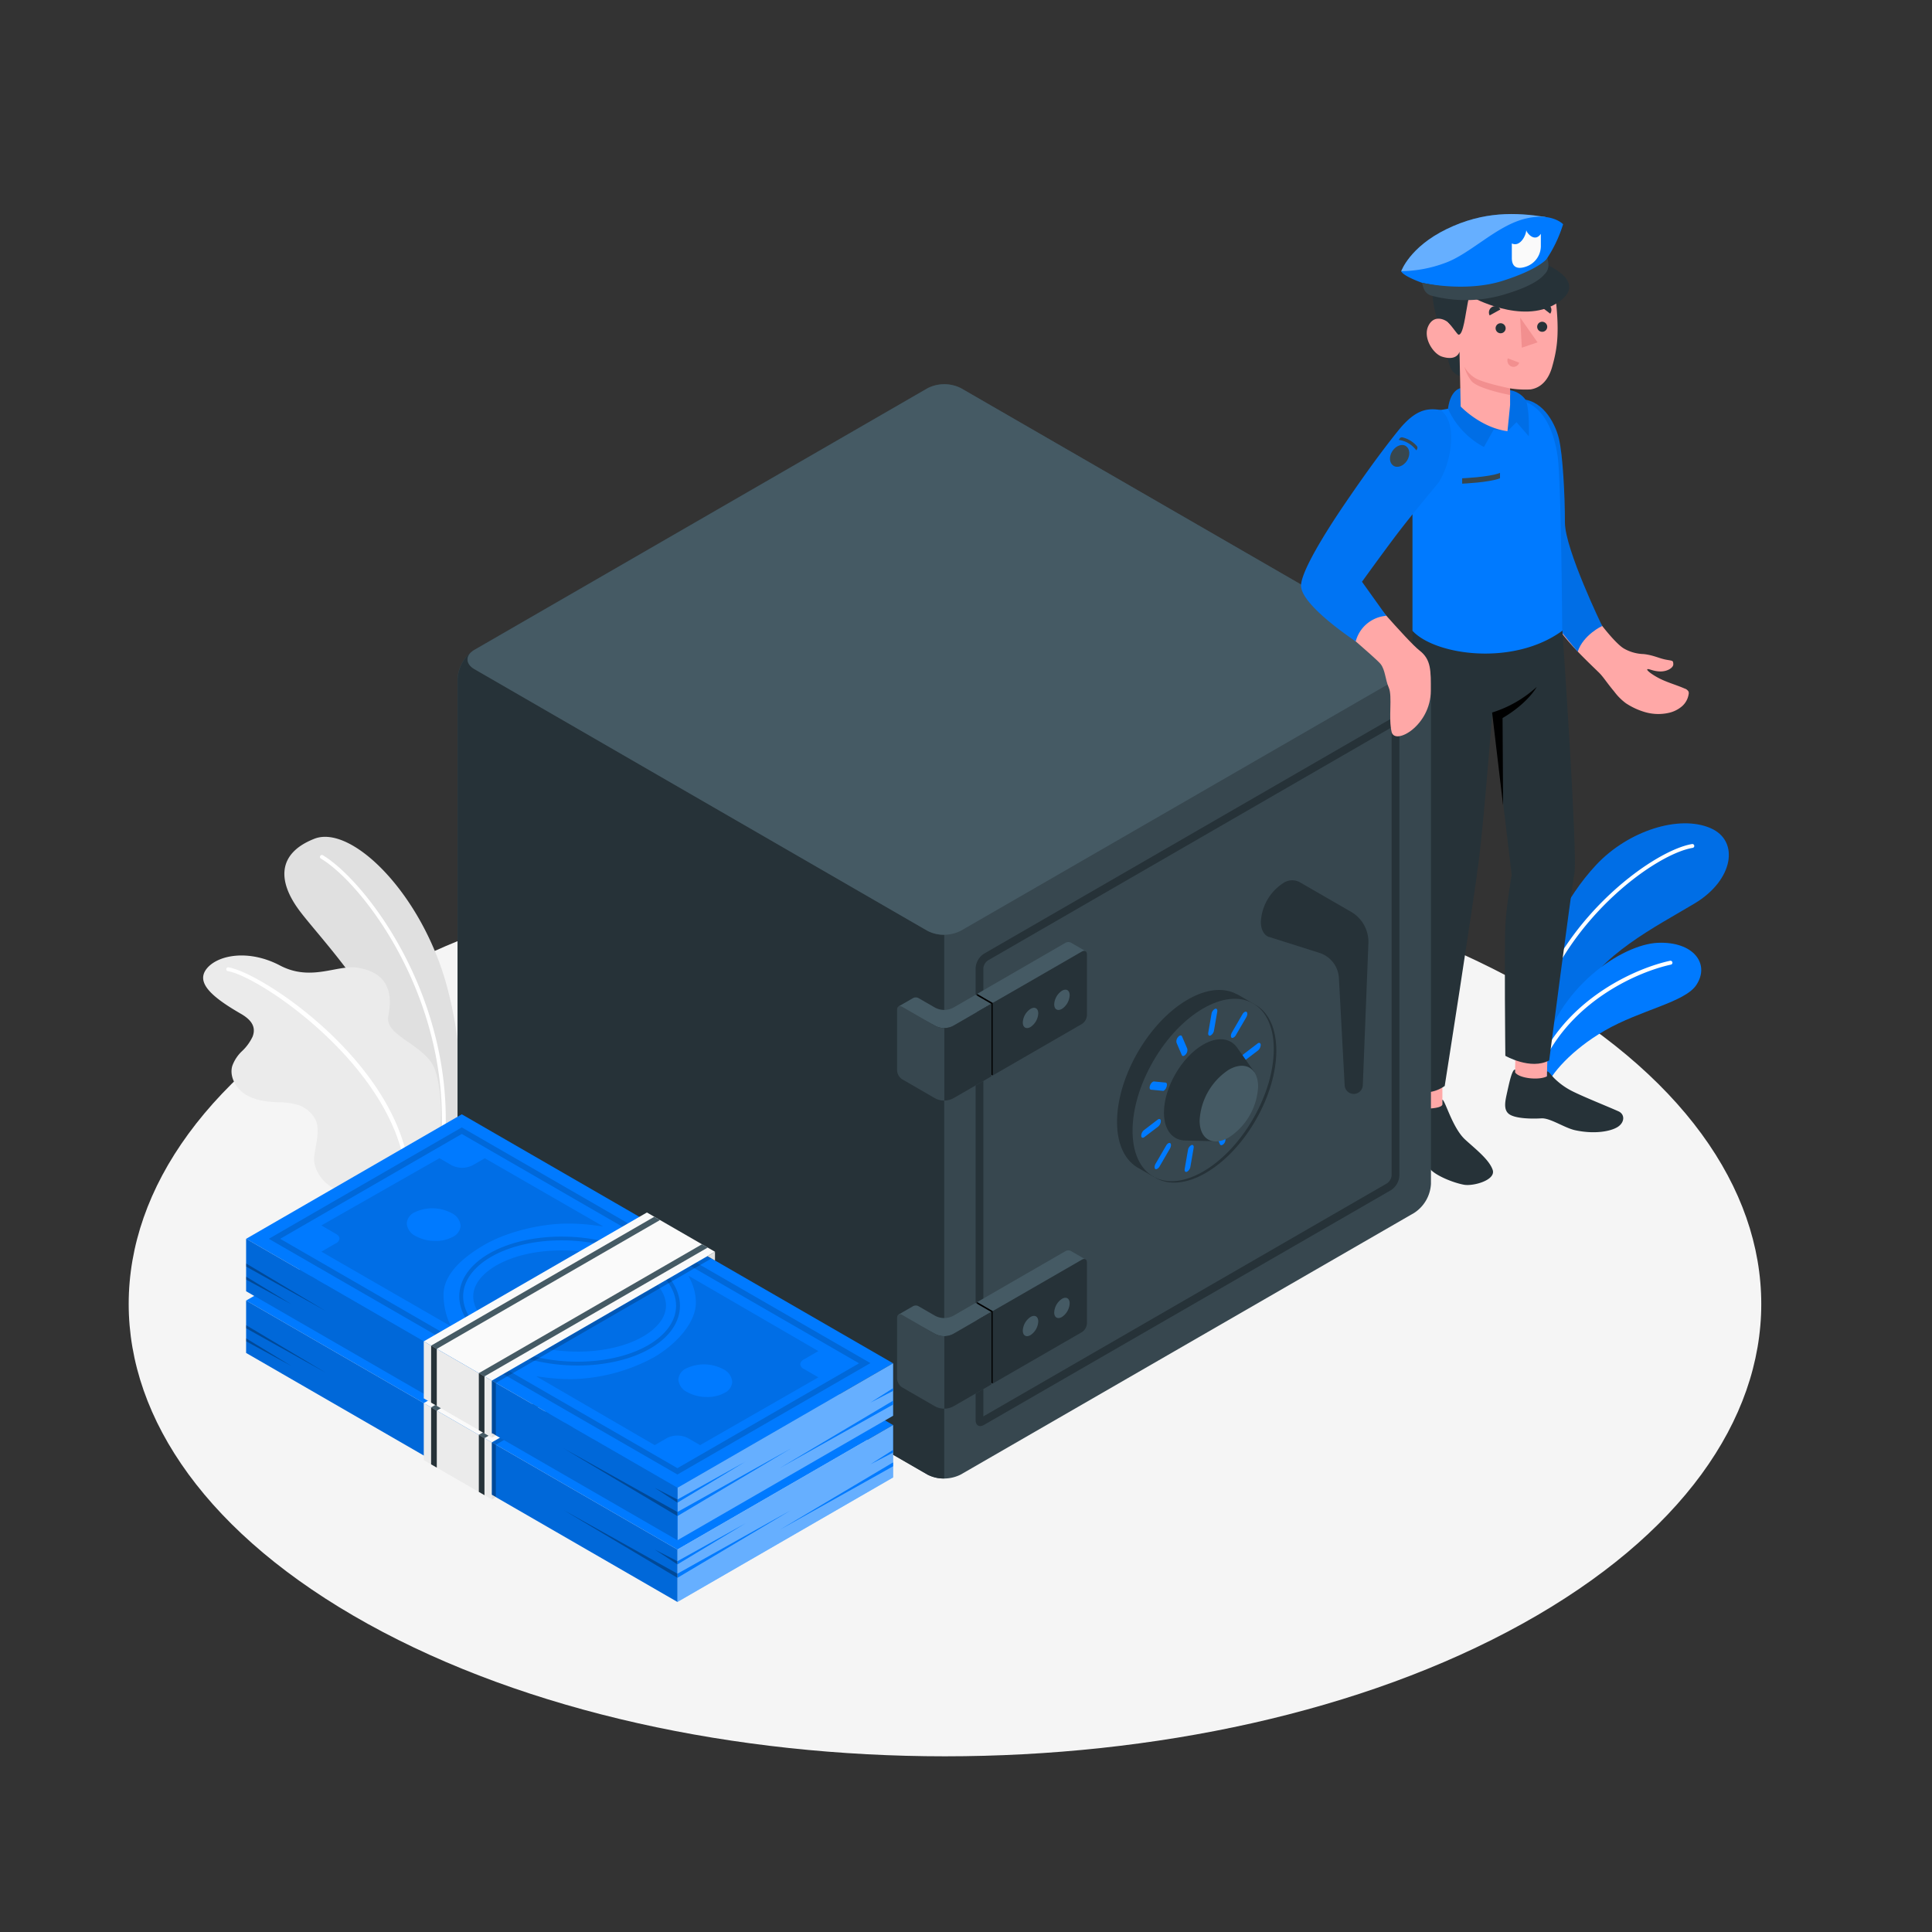 <svg xmlns="http://www.w3.org/2000/svg" viewBox="0 0 500 500"><rect x="0" y="0" width="500" height="500" fill="#333333" stroke="none"/><g id="freepik--Floor--inject-1--inject-11"><path id="freepik--floor--inject-1--inject-11" d="M95.18,420.25c82.5,45.71,216.26,45.71,298.76,0s82.5-119.83,0-165.54S177.68,209,95.18,254.7,12.68,374.53,95.18,420.25Z" style="fill:#f5f5f5"></path></g><g id="freepik--Plants--inject-1--inject-11"><path d="M398.74,252.09c.58-7.22,6.15-19.53,14.39-28.3s21.43-13,29.57-9.46c7.57,3.29,5.91,13.44-4.09,19.45s-24.89,13.38-30,24.76l-9.88,13.66Z" style="fill:#007AFF"></path><path d="M398.74,252.09c.58-7.22,6.15-19.53,14.39-28.3s21.43-13,29.57-9.46c7.57,3.29,5.91,13.44-4.09,19.45s-24.89,13.38-30,24.76l-9.88,13.66Z" style="opacity:0.1"></path><path d="M397.7,261.54l-.15,0a.5.5,0,0,1-.32-.64c8.11-24.48,31.12-40.89,40.67-42.46a.49.49,0,0,1,.57.41.5.5,0,0,1-.41.58c-9.34,1.53-31.89,17.67-39.88,41.79A.5.5,0,0,1,397.7,261.54Z" style="fill:#fff"></path><path d="M399.82,281.89c1.49-4,7-10.26,15.44-15.15,9.36-5.41,20.81-7.32,23.78-11.87,3.57-5.47-.82-11.26-10-10.87s-26.21,11.54-30.28,30Z" style="fill:#007AFF"></path><path d="M399.4,274.37a.64.64,0,0,1-.23-.05.51.51,0,0,1-.22-.67c7.92-15.77,24.63-23.14,33.26-25a.5.5,0,0,1,.21,1c-8.45,1.83-24.83,9.05-32.57,24.48A.51.51,0,0,1,399.4,274.37Z" style="fill:#fff"></path><path d="M109.77,303.85l8.12-4.69s4.3-19.13-2.1-43.43S91,213.26,81.33,217.08s-9.36,11-4.06,18.28c4.4,6.06,18.67,20.6,25.54,37.42A92.86,92.86,0,0,1,109.77,303.85Z" style="fill:#e0e0e0"></path><path d="M114.09,301.85H114a.5.5,0,0,1-.43-.57c5.56-40-19.24-72.34-30.52-79.08a.5.5,0,0,1-.17-.69.49.49,0,0,1,.68-.17c11.45,6.85,36.62,39.61,31,80.08A.51.51,0,0,1,114.09,301.85Z" style="fill:#fff"></path><path d="M109.77,303.85l-12.19,7a23.32,23.32,0,0,0-8.12-2.35c-5.19-.65-8.64-5.65-8.13-9.38.35-2.52,1.15-5.39.77-7.93-.35-2.28-2.56-4.34-4.62-5.13a17.26,17.26,0,0,0-5.42-.78c-2.93-.13-6-.47-8.47-2s-4.29-4.59-3.48-7.41a9.88,9.88,0,0,1,2.55-3.86,12.3,12.3,0,0,0,2.72-3.75c1.08-2.83-.82-4.62-3.1-5.93-8-4.61-11.6-8.24-8.72-11.72s10.8-5,18.91-.74,14.83-.31,20.18.59c8.38,1.4,8.88,7.32,7.84,12.47s9.3,7.32,11.91,13.47C114.29,280.91,115.87,295.64,109.77,303.85Z" style="fill:#ebebeb"></path><path d="M105.7,306.69a.5.5,0,0,1-.5-.48c-1-28.55-37.59-53.45-46.22-54.87a.5.5,0,0,1-.41-.58.49.49,0,0,1,.57-.41c9.09,1.5,46.06,26.21,47.06,55.83a.49.49,0,0,1-.48.51Z" style="fill:#fff"></path></g><g id="freepik--Character--inject-1--inject-11"><g id="freepik--character--inject-1--inject-11"><path d="M431.16,170.72c-1.78-.33-3.26-1.18-5.8-1.45a10.84,10.84,0,0,1-5-1.38c-2-1.09-6.19-6.16-9.61-11.28a60.31,60.31,0,0,1-7.69-19c-1.45-8.14-1.73-20-2.29-24.77s-2.55-6.16-5.14-7.24c-3.05-1.27-6.24.57-6.27,7.47a128.21,128.21,0,0,0,3.55,28.19,63.88,63.88,0,0,0,8.74,19.11c3.6,5.44,7.31,9,12,13.54,1.29,1.23,1.94,2.46,4.13,5.09a14.47,14.47,0,0,0,3,3,18.12,18.12,0,0,0,4.73,2.23,12.38,12.38,0,0,0,6.53.22,7.87,7.87,0,0,0,3.22-1.63,5.18,5.18,0,0,0,1.75-3.1A1.39,1.39,0,0,0,437,179a1.7,1.7,0,0,0-1-.8c-2.28-1-4.89-1.68-7.05-2.89-1.82-1-3-2-2.57-2.13s1.42.54,3.24.59,3.48-.93,3.43-1.9S432.94,171.05,431.16,170.72Z" style="fill:#ffa8a7"></path><path d="M390.34,135.26s-1.66-13.23-2.09-20.58,1.82-9.48,4.58-11.32c6.09-.47,9.58,5.9,10.61,10.15S405,128.35,405,135.24,414.63,162,414.63,162s-4.86,2.25-6.33,6.66c0,0-7.73-9.12-10.6-13.77C392.44,146.34,391,141.11,390.34,135.26Z" style="fill:#007AFF"></path><path d="M390.34,135.26s-1.66-13.23-2.09-20.58,1.82-9.48,4.58-11.32c6.09-.47,9.58,5.9,10.61,10.15S405,128.35,405,135.24,414.63,162,414.63,162s-4.86,2.25-6.33,6.66c0,0-7.73-9.12-10.6-13.77C392.44,146.34,391,141.11,390.34,135.26Z" style="opacity:0.1"></path><rect x="365" y="275.67" width="8.29" height="14.18" transform="translate(738.29 565.53) rotate(180)" style="fill:#ffa8a7"></rect><polygon points="392.02 279.55 400.3 279.84 400.72 264.83 392.44 264.54 392.02 279.55" style="fill:#ffa8a7"></polygon><path d="M373.29,285.77v-1.19c.79.35,2.63,7.38,5.92,10.37,2.61,2.39,6.18,5.14,7.09,7.8s-5,4.29-7.41,3.86c-2.84-.51-7.75-2.5-9-4.35s-1.81-4.59-2.81-5.95-3.32-2.87-3.86-4.44c-.3-.86,0-2.75.47-4.35s.8-3.07,1.3-2.94v.91a6.65,6.65,0,0,0,4.15,1.4C370.36,286.93,373.3,286.69,373.29,285.77Z" style="fill:#263238"></path><path d="M400.39,277.28c.43,0,.78.62,1.73,1.65a18.26,18.26,0,0,0,4.87,3.51c3.11,1.55,9.14,3.94,11.87,5.17,1.7.77,1.62,2.83-.14,4s-6,2-11.13.88c-2.78-.63-6.41-3.2-8.7-3.06s-6.59.11-8.28-1.06-1-3.66-.54-5.8c.52-2.34,1.27-5.92,2.05-5.76l0,.74c1,1.51,6.07,2.12,8.26,1Z" style="fill:#263238"></path><path d="M365.55,163.24c0,7.91,0,57.31,0,57.31-.19,2.27-1.88,6.22-2.33,15.91-.56,11.88-1,44.45-1,44.45s6.19,4,11.67.14c0,0,7.36-46.7,8.84-58.47,1.3-10.27,3.49-38.18,3.49-38.18l5,42s-1.35,7.72-1.64,13.17,0,33.67,0,33.67,6.54,3.76,11.35,1.19c0,0,5.67-43.58,6.53-48.5s-3.11-62.74-3.11-62.74Z" style="fill:#263238"></path><path d="M386.16,184.4a30.69,30.69,0,0,0,11.54-6.62s-2.22,4.17-8.84,8.05l.14,22.58Z"></path><path d="M373.51,106a18.74,18.74,0,0,0-3.42.79c-2.28.89-3.32,3.69-3.86,6.16a28.79,28.79,0,0,0-.68,6.3v44c5.81,6.32,26.06,9.26,38.75,0,0,0-.25-38.86-1.2-45.24-1.65-11.09-7-15-12.29-14.63L378,105.2Z" style="fill:#007AFF"></path><path d="M378.41,125.17s6.94-.28,9.79-1.39v-1.39c-2.85,1.11-9.79,1.39-9.79,1.39Z" style="fill:#37474f"></path><path d="M390.13,111.6,378,102.67l-.05-2.2s-2.57.39-3.2,5.31a20.85,20.85,0,0,0,9.29,9.9l2.52-4.49Z" style="fill:#007AFF"></path><path d="M390.13,111.6,378,102.67l-.05-2.2s-2.57.39-3.2,5.31a20.85,20.85,0,0,0,9.29,9.9l2.52-4.49Z" style="opacity:0.1"></path><path d="M390.8,101a6,6,0,0,1,3.94,2.37c1.2,2,.92,9.55.92,9.55l-3.19-3.66-2.34,2.34c.25-2.53.68-6.77.68-6.77Z" style="fill:#007AFF"></path><path d="M390.8,101a6,6,0,0,1,3.94,2.37c1.2,2,.92,9.55.92,9.55l-3.19-3.66-2.34,2.34c.25-2.53.68-6.77.68-6.77Z" style="opacity:0.1"></path><path d="M372.84,85s1.9,9,2.67,10.43a4,4,0,0,0,2.34,1.89l-.13-6.3Z" style="fill:#263238"></path><path d="M375.23,72.17a4.42,4.42,0,0,0-3.65,1.28c-1.57,1.61-.7,6.63,1.26,11.55l3.59.41Z" style="fill:#263238"></path><path d="M377.51,85.41c-.72.43-1.75-1-2.64-1.88s-3.79-2.2-5.23.85,1.27,7.21,3.56,7.92c3.93,1.24,4.52-1.28,4.52-1.28l.3,14.18s5.13,5.45,12.11,6.4l.68-6.77v-4.32a24.78,24.78,0,0,0,5.3.27c2.9-.45,4.72-2.73,5.59-5.86,1.41-5,1.95-9.09.75-19-1.31-10.84-13.92-11-20.72-6.67S377.51,85.41,377.51,85.41Z" style="fill:#ffa8a7"></path><path d="M377.51,86.63c-.37,0-1.74-2.28-2.64-3.1-1.24-1.13.36-11.36.36-11.36,1.49-7,13.66-8,20.46-5.77,3.53,1.09,5.81,2.68,5.68,5.66-.45,2-4.76,3-6.4,3.21-4.6.56-11.69-.68-12.67-.81-1.33-.18-1.7.24-2.42,3.78C379.25,81.34,378.72,86.6,377.51,86.63Z" style="fill:#263238"></path><path d="M375.24,73l-4.36-2.34a2.4,2.4,0,0,1,3.3-1.09A2.6,2.6,0,0,1,375.24,73Z" style="fill:#263238"></path><path d="M390.8,100.51s-6.45-1.3-8.71-2.5A7.47,7.47,0,0,1,379,94.92a10.09,10.09,0,0,0,1.77,3.64c1.65,2.11,10.06,3.67,10.06,3.67Z" style="fill:#f28f8f"></path><path d="M389.66,85a1.3,1.3,0,1,1-1.29-1.35A1.32,1.32,0,0,1,389.66,85Z" style="fill:#263238"></path><path d="M388.29,80.1l-2.77,1.53a1.65,1.65,0,0,1,.65-2.2A1.54,1.54,0,0,1,388.29,80.1Z" style="fill:#263238"></path><path d="M390.22,92.74l2.95,1.11a1.54,1.54,0,0,1-2,1A1.64,1.64,0,0,1,390.22,92.74Z" style="fill:#f28f8f"></path><path d="M401.2,81.18l-2.53-1.94a1.53,1.53,0,0,1,2.2-.34A1.69,1.69,0,0,1,401.2,81.18Z" style="fill:#263238"></path><path d="M400.42,84.62a1.3,1.3,0,1,1-1.29-1.35A1.32,1.32,0,0,1,400.42,84.62Z" style="fill:#263238"></path><polygon points="393.42 82.2 393.85 89.98 397.91 88.6 393.42 82.2" style="fill:#f28f8f"></polygon><path d="M380.93,76.87s12.86,7.18,21.8,1.71-2.64-10.16-2.64-10.16Z" style="fill:#263238"></path><path d="M400,56.16c-7.66-1.19-16-1.55-25.62,3.13s-11.75,10.93-11.75,10.93,9.82,2.67,17.81.38S400,56.16,400,56.16Z" style="fill:#007AFF"></path><path d="M400,56.16c-7.66-1.19-16-1.55-25.62,3.13s-11.75,10.93-11.75,10.93,9.82,2.67,17.81.38S400,56.16,400,56.16Z" style="fill:#fff;opacity:0.4"></path><path d="M368,73.18s-4.92-1.73-5.37-3a33.59,33.59,0,0,0,11.42-2.15c6.39-2.32,13-9.34,20.22-11.31s10.26,1.31,10.26,1.31a34.74,34.74,0,0,1-4.08,8.72s-2.23,5.12-10.69,7.28S368,73.18,368,73.18Z" style="fill:#007AFF"></path><path d="M368,73.18l.4,1.35a3.06,3.06,0,0,0,1.89,1.94A34.8,34.8,0,0,0,390,76c6-1.83,8.63-3.69,9.7-5a3.25,3.25,0,0,0,1-2.89l-.2-1.33s-1.84,2.78-11.56,5.88S368,73.18,368,73.18Z" style="fill:#37474f"></path><path d="M395,59.53C394.94,61,393.36,64,391.26,63v3.77c0,2.36,1.39,3,3.62,2.25a5.64,5.64,0,0,0,3.89-5.26c0-.72,0-3.25,0-3.25C397.12,62.93,395,60.11,395,59.53Z" style="fill:#fafafa"></path></g><g id="freepik--Vault--inject-1--inject-11"><path d="M240,100.48l-117.26,67.7a9.58,9.58,0,0,0-4.33,7.5V306.39a9.56,9.56,0,0,0,4.33,7.5L240,381.6a9.57,9.57,0,0,0,8.66,0L366,313.89a9.56,9.56,0,0,0,4.33-7.5V175.68a9.58,9.58,0,0,0-4.33-7.5l-117.27-67.7A9.57,9.57,0,0,0,240,100.48Z" style="fill:#37474f"></path><path d="M244.37,241.92V382.63a8.83,8.83,0,0,1-4.33-1l-117.27-67.7a9.58,9.58,0,0,1-4.33-7.5V175.68a9.69,9.69,0,0,1,3.89-7.22c-1.94,1.39-1.79,3.43.44,4.72L240,240.88A8.86,8.86,0,0,0,244.37,241.92Z" style="fill:#263238"></path><path d="M366,168.18l-117.27-67.7a9.57,9.57,0,0,0-8.66,0l-117.26,67.7c-2.39,1.38-2.39,3.62,0,5L240,240.88a9.57,9.57,0,0,0,8.66,0L366,173.18C368.35,171.8,368.35,169.56,366,168.18Z" style="fill:#455a64"></path><path d="M254.65,246.82,360,186c1.19-.69,2.16-.13,2.16,1.25v117A4.8,4.8,0,0,1,360,308L254.65,368.77c-1.19.69-2.16.14-2.16-1.25V250.57A4.77,4.77,0,0,1,254.65,246.82Z" style="fill:#263238"></path><path d="M254.49,250.57a2.82,2.82,0,0,1,1.16-2l104.5-60.34v116a2.85,2.85,0,0,1-1.16,2L254.49,366.56Z" style="fill:#37474f"></path><path d="M252.86,257.23,275.73,244a1.54,1.54,0,0,1,1.5,0l3.7,2.14-24,13.4Z" style="fill:#455a64"></path><path d="M281.3,247v15.76A2.88,2.88,0,0,1,280,265l-23.08,13.33V259.57L280,246.25C280.71,245.84,281.3,246.17,281.3,247Z" style="fill:#263238"></path><polygon points="252.86 257.23 256.92 259.57 256.92 278.34 252.86 275.99 252.86 257.23"></polygon><path d="M266.7,261.1c1.12-.65,2-.13,2,1.17a4.51,4.51,0,0,1-2,3.52c-1.12.64-2,.12-2-1.18A4.47,4.47,0,0,1,266.7,261.1Z" style="fill:#455a64"></path><path d="M274.83,256.41c1.12-.65,2-.13,2,1.17a4.51,4.51,0,0,1-2,3.52c-1.13.64-2,.12-2-1.18A4.49,4.49,0,0,1,274.83,256.41Z" style="fill:#455a64"></path><path d="M252.48,257.45l-5.62,3.25a5,5,0,0,1-5,0l-4.11-2.37a1.49,1.49,0,0,0-1.5,0l-3.68,2.12,9.29,4.94a5,5,0,0,0,5,0l9.68-5.59Z" style="fill:#455a64"></path><path d="M233.47,279.31l8.39,4.85a5,5,0,0,0,5,0l9.68-5.59V259.8l-9.68,5.59a5,5,0,0,1-5,0l-8.39-4.84c-.71-.41-1.3-.08-1.3.75v15.76A2.88,2.88,0,0,0,233.47,279.31Z" style="fill:#37474f"></path><path d="M244.39,284.82a4.89,4.89,0,0,0,2.48-.67l9.68-5.59V259.8l-9.68,5.59a4.89,4.89,0,0,1-2.48.67Z" style="fill:#263238"></path><path d="M252.86,337l22.87-13.2a1.49,1.49,0,0,1,1.5,0l3.7,2.14-24,13.4Z" style="fill:#455a64"></path><path d="M281.3,326.74V342.5a2.88,2.88,0,0,1-1.3,2.25l-23.08,13.32V339.31L280,326C280.71,325.58,281.3,325.91,281.3,326.74Z" style="fill:#263238"></path><polygon points="252.86 336.97 256.92 339.31 256.92 358.07 252.86 355.73 252.86 336.97"></polygon><path d="M266.7,340.83c1.12-.65,2-.12,2,1.17a4.48,4.48,0,0,1-2,3.52c-1.12.65-2,.13-2-1.17A4.51,4.51,0,0,1,266.7,340.83Z" style="fill:#455a64"></path><path d="M274.83,336.14c1.12-.65,2-.12,2,1.17a4.49,4.49,0,0,1-2,3.52c-1.13.65-2,.13-2-1.17A4.5,4.5,0,0,1,274.83,336.14Z" style="fill:#455a64"></path><path d="M252.48,337.19l-5.62,3.25a5,5,0,0,1-5,0l-4.11-2.37a1.49,1.49,0,0,0-1.5,0l-3.68,2.12,9.29,4.94a5,5,0,0,0,5,0l9.68-5.59Z" style="fill:#455a64"></path><path d="M233.47,359.05l8.39,4.84a5,5,0,0,0,5,0l9.68-5.59V339.54l-9.68,5.59a5,5,0,0,1-5,0l-8.39-4.84c-.71-.42-1.3-.08-1.3.75V356.8A2.9,2.9,0,0,0,233.47,359.05Z" style="fill:#37474f"></path><path d="M244.39,364.56a5,5,0,0,0,2.48-.67l9.68-5.59V339.54l-9.68,5.59a5.1,5.1,0,0,1-2.48.67Z" style="fill:#263238"></path><path d="M323.72,260.93l.68-1.18-4.13-2.39,0,0-.08,0h0c-3.3-1.84-7.82-1.55-12.82,1.34-10.09,5.83-18.28,20-18.28,31.66,0,5.72,2,9.76,5.18,11.72h0l.12.07.12.07,4.13,2.39.69-1.21a16.53,16.53,0,0,0,8-2.49c10.1-5.83,18.28-20,18.28-31.66A16.7,16.7,0,0,0,323.72,260.93Z" style="fill:#263238"></path><ellipse cx="312.04" cy="282.45" rx="25.85" ry="14.92" transform="translate(-88.59 411.47) rotate(-60)" style="fill:#263238"></ellipse><ellipse cx="311.38" cy="282.08" rx="25.85" ry="14.92" transform="translate(-88.6 410.71) rotate(-60)" style="fill:#37474f"></ellipse><path d="M313.26,268c-.41.15-.66-.19-.56-.76l.84-4.86a1.79,1.79,0,0,1,.92-1.3c.4-.15.66.19.56.76l-.84,4.85A1.79,1.79,0,0,1,313.26,268Z" style="fill:#007AFF"></path><path d="M306.37,273.25a.37.37,0,0,1-.52-.2l-1.36-3.18a1.68,1.68,0,0,1,.41-1.51c.39-.46.83-.52,1-.15l1.36,3.18a1.66,1.66,0,0,1-.41,1.5A1.06,1.06,0,0,1,306.37,273.25Z" style="fill:#007AFF"></path><path d="M301.11,282.3a.6.6,0,0,1-.22,0l-3-.29c-.36,0-.47-.54-.25-1.13s.69-1,1-1l3,.29c.35,0,.47.54.25,1.13A1.64,1.64,0,0,1,301.11,282.3Z" style="fill:#007AFF"></path><path d="M295.93,294.41c-.32.12-.56-.05-.58-.45a1.91,1.91,0,0,1,.7-1.48l3.55-2.71c.42-.32.79-.18.82.32a1.94,1.94,0,0,1-.7,1.48l-3.56,2.71A.78.78,0,0,1,295.93,294.41Z" style="fill:#007AFF"></path><path d="M299.39,302.53a.4.4,0,0,1-.4,0c-.27-.21-.23-.83.09-1.38l2.72-4.68c.32-.55.8-.82,1.07-.61s.23.84-.09,1.39l-2.71,4.67A1.48,1.48,0,0,1,299.39,302.53Z" style="fill:#007AFF"></path><path d="M307.16,303.26c-.41.15-.66-.19-.56-.76l.84-4.85a1.8,1.8,0,0,1,.91-1.31c.41-.15.66.19.56.76l-.84,4.86A1.81,1.81,0,0,1,307.16,303.26Z" style="fill:#007AFF"></path><path d="M316.24,296.34a.37.37,0,0,1-.52-.21L314.36,293a1.66,1.66,0,0,1,.41-1.5c.39-.46.84-.53,1-.15l1.35,3.17a1.68,1.68,0,0,1-.41,1.51A1.23,1.23,0,0,1,316.24,296.34Z" style="fill:#007AFF"></path><path d="M323.18,284.4a.56.56,0,0,1-.22,0l-3-.29c-.35,0-.46-.54-.24-1.13s.68-1,1-1l3,.29c.36,0,.47.54.25,1.13A1.7,1.7,0,0,1,323.18,284.4Z" style="fill:#007AFF"></path><path d="M321.77,274.71c-.31.12-.55-.06-.58-.46a1.92,1.92,0,0,1,.7-1.47l3.56-2.72c.42-.32.78-.17.82.33a2,2,0,0,1-.7,1.47L322,274.58A.94.94,0,0,1,321.77,274.71Z" style="fill:#007AFF"></path><path d="M319.14,268.56a.4.4,0,0,1-.4,0c-.27-.21-.23-.83.09-1.38l2.71-4.68c.32-.55.8-.82,1.08-.61s.23.84-.09,1.39l-2.72,4.67A1.47,1.47,0,0,1,319.14,268.56Z" style="fill:#007AFF"></path><path d="M320.25,271.24h0c-1.74-2.58-5.06-3.1-8.87-.9-5.6,3.24-10.15,11.12-10.15,17.59,0,4.63,2.32,7.27,5.69,7.24h0l7.81.18,9.83-18Z" style="fill:#263238"></path><path d="M318,276.85A16.76,16.76,0,0,0,310.46,290c0,4.83,3.39,6.78,7.57,4.37a16.74,16.74,0,0,0,7.57-13.11C325.6,276.4,322.21,274.44,318,276.85Z" style="fill:#455a64"></path><path d="M354.14,244.13a9,9,0,0,0-4.49-8.16l-13.54-7.81-.06,0h0a4.07,4.07,0,0,0-4,.42,12.7,12.7,0,0,0-5.74,10c0,2,.8,3.42,2.07,3.9h0l.08,0,13,4.12a7.25,7.25,0,0,1,5.05,6.54L348,280.91h0a2.35,2.35,0,0,0,4.69,0h0Z" style="fill:#263238"></path></g><g id="freepik--character-arm--inject-1--inject-11"><path d="M358.1,118.33s-16.85,25.07-19.68,31.24c-.95,2.09-1.77,3.19,1.65,6.71s16,14,17.23,15.57,1.18,4,2.13,6.15-.14,7.9.72,11.44,10.14-1.66,10.14-10.71c0-5.08.17-8-2.93-10.39s-16-17.51-16-17.51l11.72-17.67Z" style="fill:#ffa8a7"></path><path d="M361.57,138.19c4-5.27,10.57-13.08,10.57-13.08,3.06-4.27,5.55-15.32.71-19-3.28-.49-6.38-.4-11,5.34s-9.15,12.08-13.95,19.13-11.19,17.31-11.19,21,7.44,9.85,14.15,14.42a8.9,8.9,0,0,1,7.92-6.63l-6.3-8.81S357.58,143.46,361.57,138.19Z" style="fill:#007AFF"></path><path d="M361.57,138.19c4-5.27,10.57-13.08,10.57-13.08,3.06-4.27,5.55-15.32.71-19-3.28-.49-6.38-.4-11,5.34s-9.15,12.08-13.95,19.13-11.19,17.31-11.19,21,7.44,9.85,14.15,14.42a8.9,8.9,0,0,1,7.92-6.63l-6.3-8.81S357.58,143.46,361.57,138.19Z" style="opacity:0.05"></path><path d="M362,113.84a6.78,6.78,0,0,1,4.54,2.71l.17-.27a.71.71,0,0,0-.08-.89,7.14,7.14,0,0,0-3.68-2.2.71.71,0,0,0-.72.3Z" style="fill:#37474f"></path><path d="M364.13,119.23c-.91,1.39-2.49,2-3.54,1.28s-1.16-2.36-.25-3.76,2.5-2,3.54-1.28S365,117.84,364.13,119.23Z" style="fill:#37474f"></path></g></g><g id="freepik--Money--inject-1--inject-11"><g id="freepik--money--inject-1--inject-11"><polygon points="231.13 368.8 119.51 304.36 63.7 336.58 175.32 401.02 231.13 368.8" style="fill:#007AFF"></polygon><path d="M69.57,336.58l105.75,61,49.94-28.83-105.75-61Zm2.94,0,47-27.14,102.81,59.35-47,27.14Z" style="opacity:0.15"></path><g style="opacity:0.15"><path d="M149.5,369.37c-7.61,0-15.41-1.75-21.43-5.23h0c-5.86-3.38-9.21-8-9.21-12.65,0-4.28,2.75-8.22,7.74-11.11,10.67-6.15,28.68-5.77,40.16.85,5.85,3.38,9.21,8,9.21,12.66,0,4.27-2.75,8.22-7.74,11.1S156.41,369.37,149.5,369.37ZM145.33,337c-6.73,0-13.29,1.41-18.23,4.26-4.67,2.7-7.24,6.33-7.24,10.24,0,4.29,3.17,8.59,8.71,11.79h0c11.2,6.46,28.77,6.85,39.16.85,4.67-2.7,7.24-6.34,7.24-10.24,0-4.3-3.17-8.59-8.71-11.79C160.38,338.71,152.75,337,145.33,337Z"></path></g><g style="opacity:0.1"><path d="M149.5,365.77c-7.23,0-14.38-1.73-19.62-4.76-4.71-2.72-7.41-6.19-7.41-9.52,0-2.93,2.11-5.76,5.94-8,4.37-2.52,10.38-3.91,16.92-3.91,7.23,0,14.38,1.74,19.62,4.76,4.71,2.72,7.41,6.19,7.41,9.53,0,2.93-2.11,5.76-5.94,8C162.05,364.38,156,365.77,149.5,365.77Z"></path></g><path d="M169.44,390l-30.68-17.83,2.46.32a52.07,52.07,0,0,0,6.62.42,46.52,46.52,0,0,0,21.34-5.62c5.43-3.13,10.91-8.74,10.91-14.2a13.22,13.22,0,0,0-1.24-5.51l-.66-1.43,33.6,19.51-3.68,2.13c-.62.36-1,.8-1,1.26a1.6,1.6,0,0,0,1,1.26l3.69,2.13L181.19,390,178,388.13a6,6,0,0,0-5.38,0Z" style="opacity:0.1"></path><path d="M183,377.51a10.46,10.46,0,0,1-5.12-1.25,4,4,0,0,1-2.32-3.24,3.43,3.43,0,0,1,2-2.89,10.67,10.67,0,0,1,9.62.19,4,4,0,0,1,2.32,3.25,3.42,3.42,0,0,1-2,2.89A9.24,9.24,0,0,1,183,377.51Z" style="fill:#007AFF"></path><path d="M116.71,359.22,83.18,339.9l3.68-2.12a1.31,1.31,0,0,0,0-2.53l-3.69-2.13,30.56-17.4,3.18,1.84a6,6,0,0,0,5.37,0l3.19-1.84,30.67,17.65-2.48-.32a52,52,0,0,0-6.63-.42c-7.27,0-15.95,2.19-21.61,5.46-7.06,4.08-10.64,8.45-10.64,13a19.09,19.09,0,0,0,1.29,6.71Z" style="opacity:0.1"></path><path d="M112.71,337.12a10.53,10.53,0,0,1-5.13-1.25h0a4,4,0,0,1-2.31-3.25,3.41,3.41,0,0,1,2-2.88,10.64,10.64,0,0,1,9.62.19,4,4,0,0,1,2.31,3.25,3.42,3.42,0,0,1-2,2.88A9.13,9.13,0,0,1,112.71,337.12Z" style="fill:#007AFF"></path><polygon points="231.13 368.8 231.13 382.36 175.32 414.58 175.32 401.02 231.13 368.8" style="fill:#007AFF"></polygon><g style="opacity:0.4"><polygon points="231.13 368.8 231.13 382.36 175.32 414.58 175.32 401.02 231.13 368.8" style="fill:#fff"></polygon></g><polygon points="175.32 404.04 192.94 394.24 175.32 404.86 175.32 404.04" style="fill:#007AFF"></polygon><polygon points="231.13 375.24 225.25 378.97 231.13 375.92 231.13 375.24" style="fill:#007AFF"></polygon><polygon points="231.13 378.47 201.76 395.93 231.13 379.47 231.13 378.47" style="fill:#007AFF"></polygon><polygon points="175.32 407.27 204.69 390.84 175.32 408.34 175.32 407.27" style="fill:#007AFF"></polygon><polygon points="175.32 414.58 63.7 350.14 63.7 336.58 175.32 401.02 175.32 414.58" style="fill:#007AFF"></polygon><g style="opacity:0.15"><polygon points="175.32 414.58 63.7 350.14 63.7 336.58 175.32 401.02 175.32 414.58"></polygon></g><g style="opacity:0.3;mix-blend-mode:multiply"><polygon points="175.32 404.04 169.44 401.02 175.32 404.86 175.32 404.04"></polygon></g><g style="opacity:0.3;mix-blend-mode:multiply"><polygon points="175.32 407.27 145.78 390.76 175.32 408.34 175.32 407.27"></polygon></g><g style="opacity:0.3;mix-blend-mode:multiply"><polygon points="63.7 342.96 84.26 355.23 63.7 343.76 63.7 342.96"></polygon></g><g style="opacity:0.3;mix-blend-mode:multiply"><polygon points="63.7 346.37 75.45 353.54 63.7 347.13 63.7 346.37"></polygon></g><polygon points="185.04 339.94 127.29 373.29 109.67 363.12 167.42 329.76 185.04 339.94" style="fill:#fafafa"></polygon><polygon points="109.67 363.12 109.67 377.88 127.29 388.05 127.29 373.29 109.67 363.12" style="fill:#ebebeb"></polygon><polygon points="127.29 388.05 128.32 387.45 127.29 386.86 127.29 388.05" style="fill:#e0e0e0"></polygon><polygon points="185.04 339.94 185.04 342.19 183.09 341.06 185.04 339.94" style="fill:#e0e0e0"></polygon><g style="opacity:0.3;mix-blend-mode:multiply"><polygon points="128.32 387.44 128.32 373.89 127.29 373.29 127.29 386.85 128.32 387.44"></polygon></g><g style="opacity:0.2;mix-blend-mode:multiply"><polygon points="128.32 373.89 184.13 341.66 183.09 341.06 127.29 373.29 128.32 373.89"></polygon></g><polygon points="183.15 338.84 125.38 372.19 123.92 371.34 181.67 338 183.15 338.84" style="fill:#455a64"></polygon><polygon points="170.8 331.72 113.04 365.06 111.58 364.22 169.33 330.88 170.8 331.72" style="fill:#455a64"></polygon><polygon points="125.38 372.19 125.38 386.95 123.92 386.1 123.92 371.34 125.38 372.19" style="fill:#263238"></polygon><polygon points="113.04 365.06 113.04 379.82 111.57 378.97 111.58 364.22 113.04 365.06" style="fill:#263238"></polygon><polygon points="231.13 352.82 119.51 288.38 63.7 320.6 175.32 385.04 231.13 352.82" style="fill:#007AFF"></polygon><path d="M69.57,320.6l105.75,61,49.94-28.83L119.51,291.77Zm2.94,0,47-27.13,102.81,59.35-47,27.14Z" style="opacity:0.15"></path><g style="opacity:0.15"><path d="M149.5,353.4c-7.61,0-15.41-1.76-21.43-5.23h0c-5.86-3.38-9.21-8-9.21-12.66,0-4.27,2.75-8.22,7.74-11.1,10.67-6.16,28.68-5.78,40.16.85,5.85,3.38,9.21,8,9.21,12.66,0,4.27-2.75,8.21-7.74,11.1S156.41,353.4,149.5,353.4ZM145.33,321c-6.73,0-13.29,1.41-18.23,4.27-4.67,2.69-7.24,6.33-7.24,10.23,0,4.3,3.17,8.6,8.71,11.79h0c11.2,6.47,28.77,6.85,39.16.85,4.67-2.7,7.24-6.33,7.24-10.23,0-4.3-3.17-8.6-8.71-11.8C160.38,322.73,152.75,321,145.33,321Z"></path></g><g style="opacity:0.1"><path d="M149.5,349.8c-7.23,0-14.38-1.74-19.62-4.76-4.71-2.72-7.41-6.19-7.41-9.53,0-2.93,2.11-5.76,5.94-8,4.37-2.52,10.38-3.91,16.92-3.91,7.23,0,14.38,1.73,19.62,4.76,4.71,2.72,7.41,6.19,7.41,9.53,0,2.93-2.11,5.76-5.94,8C162.05,348.41,156,349.8,149.5,349.8Z"></path></g><path d="M169.44,374l-30.68-17.82,2.46.32a52.07,52.07,0,0,0,6.62.42,46.52,46.52,0,0,0,21.34-5.62c5.43-3.13,10.91-8.74,10.91-14.21a13.21,13.21,0,0,0-1.24-5.5l-.66-1.43,33.6,19.5-3.68,2.13a1.62,1.62,0,0,0-1,1.26,1.6,1.6,0,0,0,1,1.27l3.69,2.13L181.19,374,178,372.16a6,6,0,0,0-5.38,0Z" style="opacity:0.1"></path><path d="M183,361.54a10.46,10.46,0,0,1-5.12-1.25,4,4,0,0,1-2.32-3.25,3.43,3.43,0,0,1,2-2.88,10.64,10.64,0,0,1,9.62.19,4,4,0,0,1,2.32,3.25,3.41,3.41,0,0,1-2,2.88A9.13,9.13,0,0,1,183,361.54Z" style="fill:#007AFF"></path><path d="M116.71,343.25,83.18,323.93l3.68-2.13a1.6,1.6,0,0,0,1-1.26c0-.46-.34-.9-1-1.26l-3.69-2.14,30.56-17.4,3.18,1.85a6.07,6.07,0,0,0,5.37,0l3.19-1.84,30.67,17.66-2.48-.32a52,52,0,0,0-6.63-.43c-7.27,0-15.95,2.2-21.61,5.47-7.06,4.08-10.64,8.45-10.64,13a19.18,19.18,0,0,0,1.29,6.71Z" style="opacity:0.1"></path><path d="M112.71,321.15a10.53,10.53,0,0,1-5.13-1.25h0a4,4,0,0,1-2.31-3.25,3.42,3.42,0,0,1,2-2.89,10.64,10.64,0,0,1,9.62.2,4,4,0,0,1,2.31,3.24,3.42,3.42,0,0,1-2,2.89A9.13,9.13,0,0,1,112.71,321.15Z" style="fill:#007AFF"></path><polygon points="231.13 352.82 231.13 366.39 175.32 398.61 175.32 385.04 231.13 352.82" style="fill:#007AFF"></polygon><g style="opacity:0.4"><polygon points="231.13 352.82 231.13 366.39 175.32 398.61 175.32 385.04 231.13 352.82" style="fill:#fff"></polygon></g><polygon points="175.32 388.07 192.94 378.26 175.32 388.89 175.32 388.07" style="fill:#007AFF"></polygon><polygon points="231.13 359.27 225.25 363 231.13 359.95 231.13 359.27" style="fill:#007AFF"></polygon><polygon points="231.13 362.5 201.76 379.96 231.13 363.5 231.13 362.5" style="fill:#007AFF"></polygon><polygon points="175.32 391.3 204.69 374.87 175.32 392.36 175.32 391.3" style="fill:#007AFF"></polygon><polygon points="175.32 398.61 63.7 334.17 63.7 320.6 175.32 385.04 175.32 398.61" style="fill:#007AFF"></polygon><g style="opacity:0.15"><polygon points="175.32 398.61 63.7 334.17 63.7 320.6 175.32 385.04 175.32 398.61"></polygon></g><g style="opacity:0.3;mix-blend-mode:multiply"><polygon points="175.32 388.07 169.44 385.04 175.32 388.89 175.32 388.07"></polygon></g><g style="opacity:0.3;mix-blend-mode:multiply"><polygon points="175.32 391.3 145.78 374.79 175.32 392.36 175.32 391.3"></polygon></g><g style="opacity:0.3;mix-blend-mode:multiply"><polygon points="63.7 326.99 84.26 339.26 63.7 327.79 63.7 326.99"></polygon></g><g style="opacity:0.3;mix-blend-mode:multiply"><polygon points="63.7 330.4 75.45 337.56 63.7 331.16 63.7 330.4"></polygon></g><polygon points="185.04 323.96 127.29 357.31 109.67 347.14 167.42 313.79 185.04 323.96" style="fill:#fafafa"></polygon><polygon points="109.67 347.14 109.67 361.9 127.29 372.07 127.29 357.31 109.67 347.14" style="fill:#ebebeb"></polygon><polygon points="127.29 372.07 128.32 371.48 127.29 370.88 127.29 372.07" style="fill:#e0e0e0"></polygon><polygon points="185.04 323.96 185.04 326.22 183.09 325.09 185.04 323.96" style="fill:#e0e0e0"></polygon><g style="opacity:0.3;mix-blend-mode:multiply"><polygon points="128.32 371.47 128.32 357.91 127.29 357.31 127.29 370.88 128.32 371.47"></polygon></g><g style="opacity:0.2;mix-blend-mode:multiply"><polygon points="128.32 357.91 184.13 325.69 183.09 325.09 127.29 357.31 128.32 357.91"></polygon></g><polygon points="183.15 322.87 125.38 356.21 123.92 355.37 181.67 322.02 183.15 322.87" style="fill:#455a64"></polygon><polygon points="170.8 315.75 113.04 349.09 111.58 348.24 169.33 314.9 170.8 315.75" style="fill:#455a64"></polygon><polygon points="125.38 356.21 125.38 370.98 123.92 370.13 123.92 355.37 125.38 356.21" style="fill:#263238"></polygon><polygon points="113.04 349.09 113.04 363.85 111.57 363 111.58 348.24 113.04 349.09" style="fill:#263238"></polygon></g></g></svg>